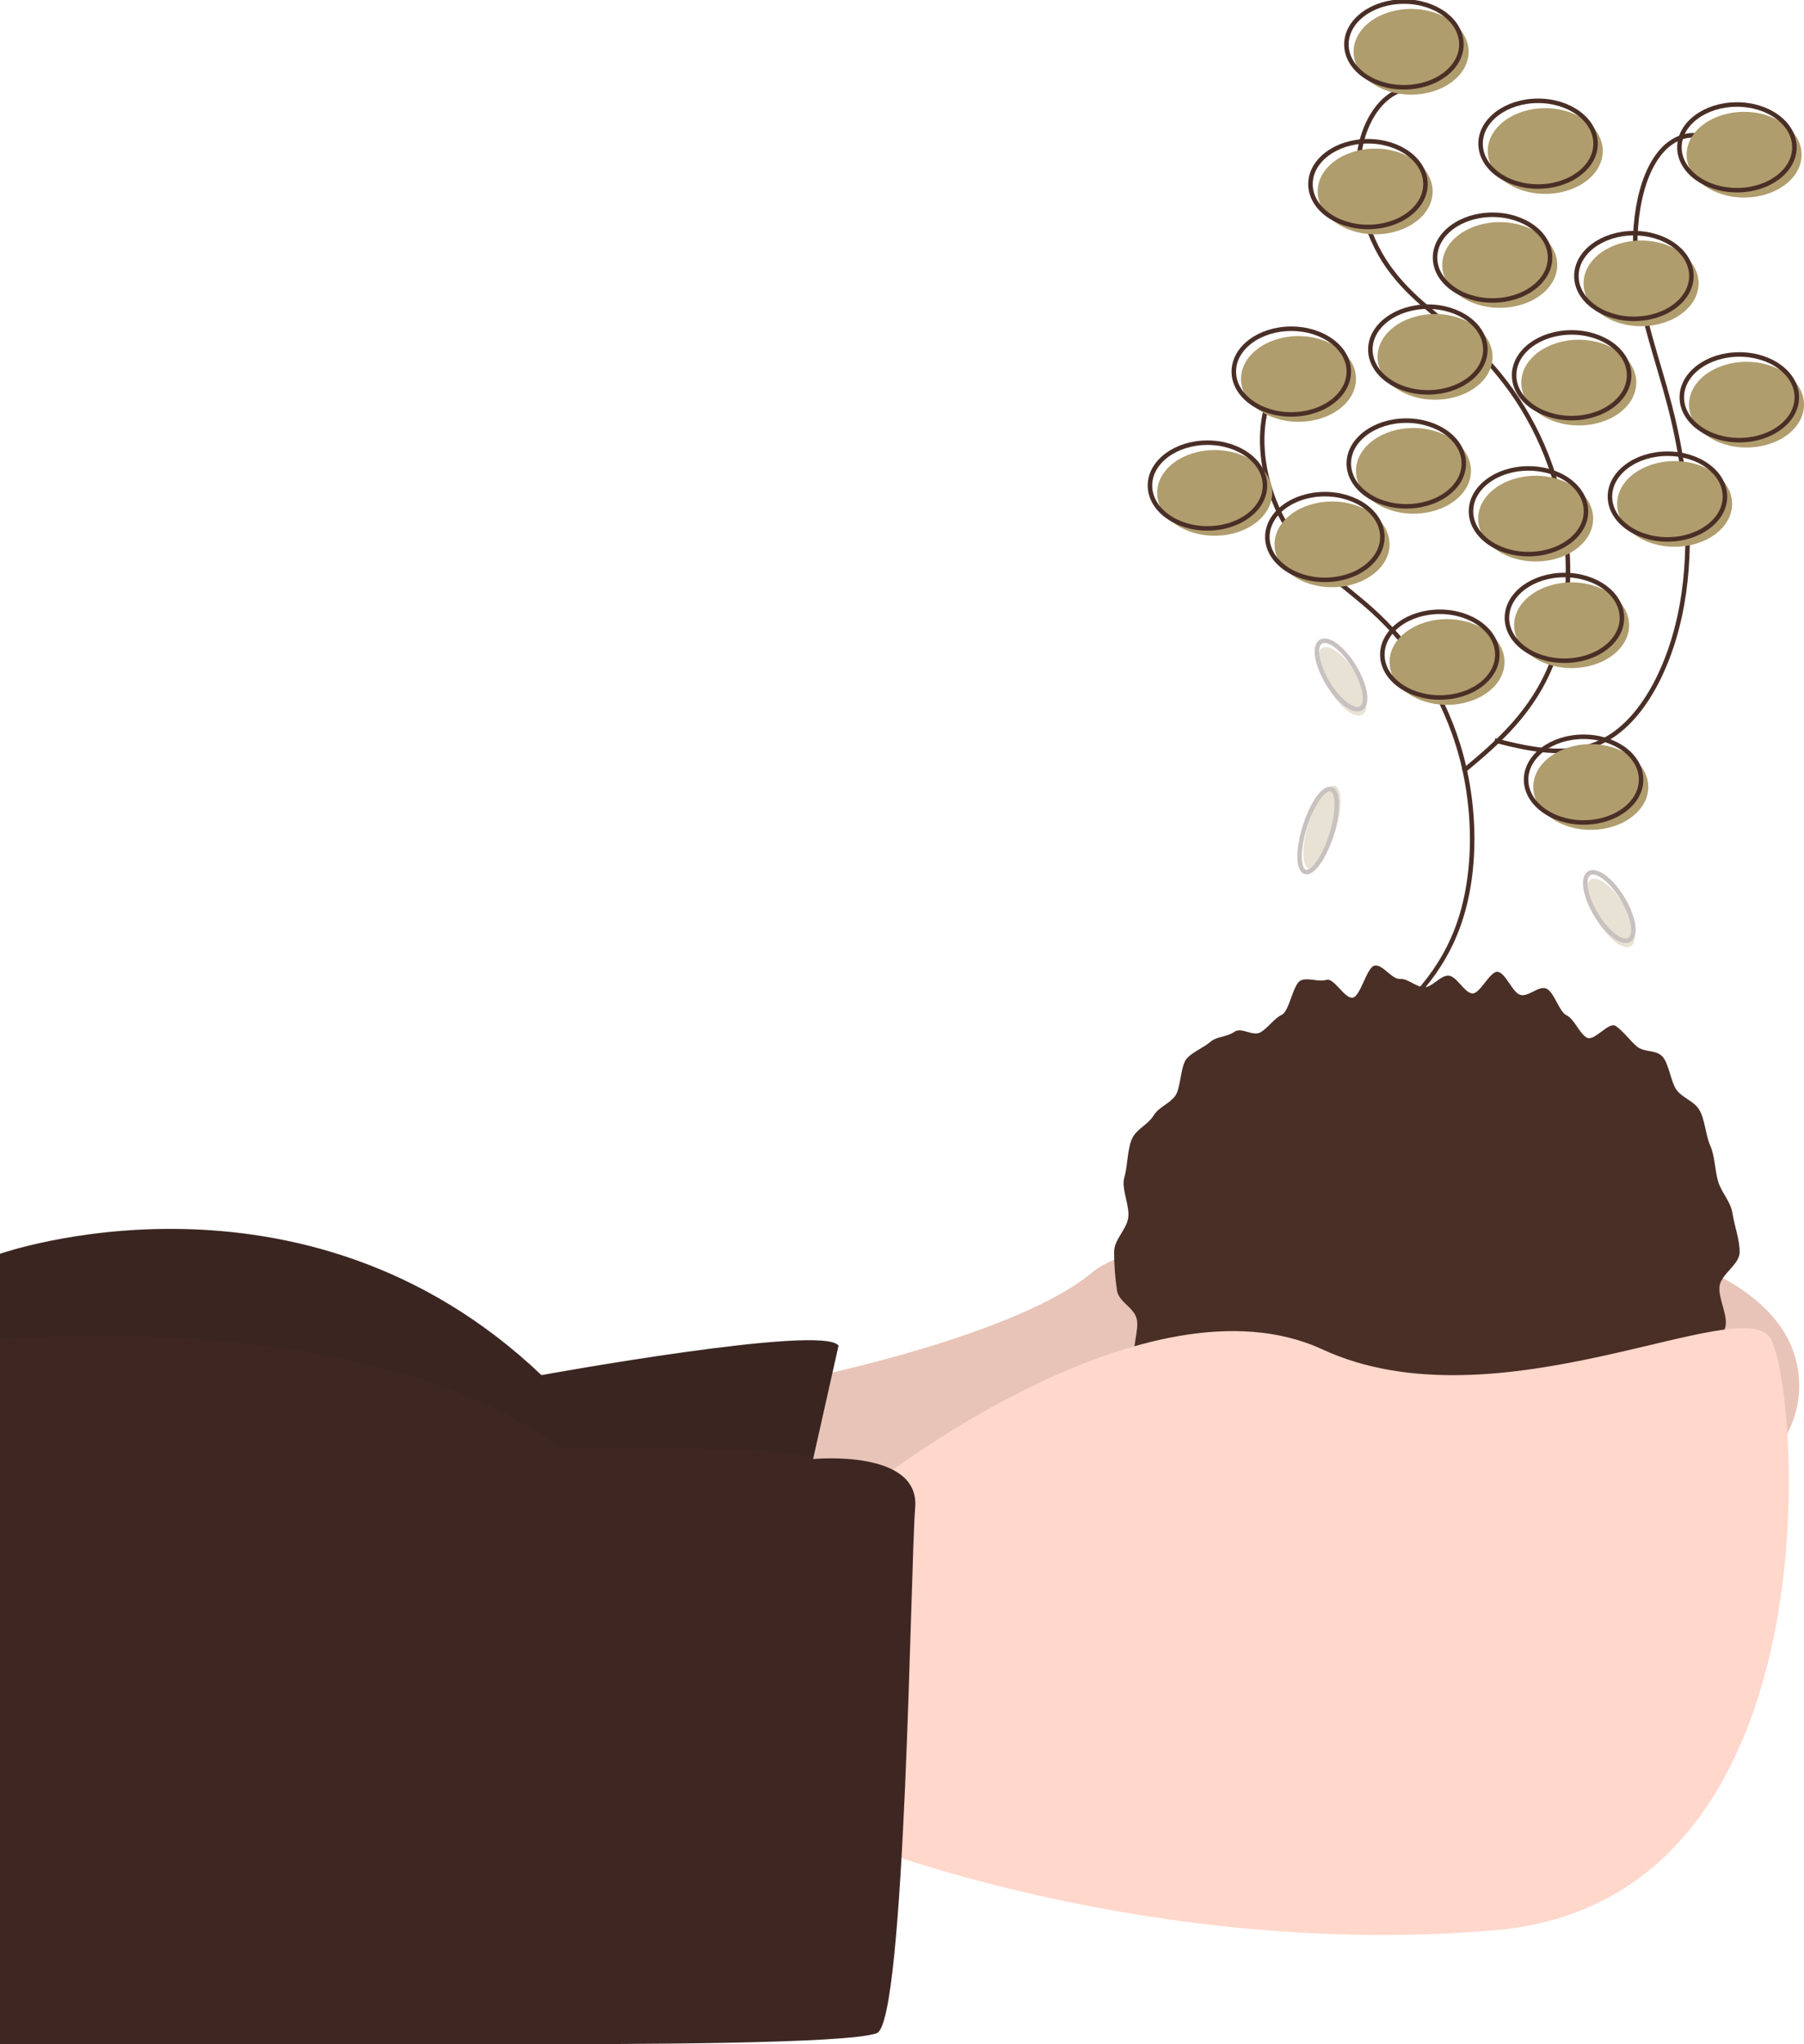 <svg width="400" height="453" viewBox="0 0 400 453" fill="none" xmlns="http://www.w3.org/2000/svg">
<g clip-path="url(#clip0_15_198)">
<path d="M170.518 307.182C170.518 307.182 223.639 297.406 242.231 281.928C260.823 266.45 398.938 259.119 398.938 307.182C398.938 355.245 240.106 376.425 240.106 376.425L156.707 369.093L170.518 307.182Z" fill="#FFD7CB"/>
<path opacity="0.1" d="M170.518 307.182C170.518 307.182 223.639 297.406 242.231 281.928C260.823 266.45 398.938 259.119 398.938 307.182C398.938 355.245 240.106 376.425 240.106 376.425L156.707 369.093L170.518 307.182Z" fill="#16140D"/>
<path d="M185.923 298.221L174.768 347.913L0 351.172V277.855C0 277.855 66.932 254.231 120.053 304.738C120.053 304.738 182.736 293.333 185.923 298.221Z" fill="#3E2723"/>
<path opacity="0.1" d="M185.923 298.141L174.768 347.833L0 351.091V277.775C0 277.775 66.932 254.151 120.053 304.658C120.053 304.658 182.736 293.253 185.923 298.141Z" fill="#16140D"/>
<path d="M385.736 277.448C385.736 280.224 381.676 282.285 381.276 284.964C380.88 287.62 383.293 291.66 382.529 294.197C381.74 296.791 380.808 299.277 379.743 301.627C378.743 303.823 375.654 303.502 374.388 305.561C373.148 307.431 371.834 309.183 370.454 310.807C369.11 312.521 367.29 312.88 365.761 314.458C364.308 315.958 364.484 321.462 362.877 322.828C361.341 324.133 358.99 323.083 357.323 324.257C355.724 325.383 354.881 329.457 353.171 330.453C351.522 331.414 349.482 331 347.738 331.832C346.051 332.638 344.164 332.507 342.396 333.185C340.679 333.843 339.368 337.79 337.582 338.322C335.842 338.84 333.803 337.458 332.004 337.85C330.247 338.234 328.204 334.824 326.396 335.082C324.627 335.334 322.96 336.913 321.148 337.041C319.372 337.166 317.616 338.365 315.803 338.365C313.992 338.365 312.122 340.972 310.346 340.847C308.534 340.72 306.894 336.768 305.125 336.516C303.317 336.258 301.161 340.385 299.404 340.002C297.605 339.609 296.18 335.569 294.44 335.051C292.654 334.518 290.347 337.406 288.63 336.747C286.862 336.069 285.812 331.369 284.125 330.564C282.382 329.732 280.221 330.859 278.572 329.898C276.862 328.902 274.779 329.062 273.18 327.935C271.514 326.762 270.318 323.985 268.782 322.679C267.174 321.313 266.433 317.925 264.98 316.424C263.452 314.846 261.123 315.048 259.779 313.333C258.36 311.524 255.702 311.429 254.504 309.482C253.238 307.423 252.725 303.965 251.725 301.769C250.672 299.456 252.739 294.567 252.004 292.122C251.241 289.586 248.051 288.555 247.655 285.899C247.247 283.125 247.037 280.291 247.03 277.448C247.03 274.671 249.758 272.549 250.158 269.871C250.554 267.215 248.546 263.399 249.309 260.862C250.044 258.418 249.95 254.66 251.004 252.347C252.004 250.151 254.499 249.29 255.766 247.231C256.963 245.284 259.106 244.741 260.525 242.932C261.869 241.218 261.698 236.049 263.226 234.471C264.679 232.971 266.708 232.286 268.316 230.92C269.851 229.615 272.025 229.834 273.691 228.661C275.29 227.535 277.795 229.754 279.505 228.758C281.154 227.797 282.491 225.697 284.234 224.865C285.921 224.06 286.714 217.918 288.482 217.24C290.199 216.581 292.311 217.674 294.097 217.142C295.837 216.624 298.178 221.47 299.977 221.077C301.734 220.693 303.048 214.224 304.856 213.966C306.625 213.714 308.619 217.064 310.431 216.937C312.208 216.812 313.991 218.775 315.803 218.775C317.615 218.775 319.421 216.08 321.197 216.205C323.008 216.333 324.606 219.894 326.375 220.146C328.182 220.404 330.401 214.988 332.158 215.372C333.958 215.764 335.348 219.951 337.088 220.47C338.874 221.002 341.111 218.402 342.828 219.061C344.596 219.739 345.66 224.189 347.348 224.994C349.091 225.827 350.165 228.966 351.813 229.927C353.523 230.923 356.7 226.261 358.299 227.388C359.965 228.561 361.404 230.592 362.94 231.898C364.548 233.264 367.103 232.577 368.556 234.077C370.084 235.655 370.46 239.891 371.804 241.605C373.223 243.415 375.564 243.96 376.761 245.907C378.028 247.967 378.204 251.656 379.204 253.852C380.257 256.165 380.224 259.369 380.959 261.814C381.722 264.35 383.759 266.269 384.155 268.925C384.554 271.603 385.736 274.672 385.736 277.448Z" fill="#4A2F27"/>
<path d="M194.422 328.362C194.422 328.362 254.449 281.113 293.227 299.035C332.005 316.957 386.189 286.001 392.563 296.591C398.938 307.181 407.968 421.229 331.474 427.746C254.98 434.263 189.641 408.195 189.641 408.195L194.422 328.362Z" fill="#FFD7CB"/>
<path d="M180.286 323.33C180.286 323.33 203.984 321.03 202.922 334.064C201.859 347.098 200.797 448.112 194.422 450.556C188.048 453 137.583 453 116.866 453H0V296.826C0 296.826 82.868 289.26 124.303 321.03C124.303 321.03 174.118 319.927 180.286 323.33Z" fill="#3E2723"/>
<path d="M291.304 79.051C289.04 79.247 286.856 80.407 284.997 82.4C283.139 84.393 281.679 87.14 280.781 90.334C278.15 100.089 281.538 111.546 286.624 118.659C291.71 125.772 298.243 129.838 304.18 135.182C312.153 142.36 319.317 152.324 323.307 165.114C327.296 177.905 327.72 193.749 323.031 205.968C318.679 217.309 310.764 224.097 303.216 230.358" stroke="#4A2F27" stroke-miterlimit="10"/>
<path d="M312.553 19.583C310.288 19.779 308.104 20.939 306.246 22.932C304.387 24.925 302.927 27.672 302.03 30.867C299.398 40.621 302.786 52.079 307.872 59.191C312.958 66.304 319.492 70.37 325.428 75.714C333.401 82.892 340.566 92.856 344.555 105.647C348.545 118.437 348.969 134.281 344.279 146.5C339.927 157.842 332.012 164.63 324.464 170.89" stroke="#4A2F27" stroke-miterlimit="10"/>
<path d="M382.416 33.26C380.547 31.29 378.357 30.156 376.092 29.987C373.826 29.818 371.575 30.62 369.59 32.303C363.616 37.546 361.721 49.786 362.903 60.185C364.086 70.585 367.629 79.933 370.189 89.731C373.628 102.892 375.316 117.497 373.365 131.356C371.413 145.215 365.424 158.141 356.838 163.401C348.869 168.283 339.901 166.22 331.434 164.084" stroke="#4A2F27" stroke-miterlimit="10"/>
<path d="M320.85 156.196C327.891 156.196 333.599 151.944 333.599 146.7C333.599 141.455 327.891 137.204 320.85 137.204C313.809 137.204 308.101 141.455 308.101 146.7C308.101 151.944 313.809 156.196 320.85 156.196Z" fill="#B09D6D"/>
<path d="M319.256 154.567C326.297 154.567 332.005 150.315 332.005 145.071C332.005 139.826 326.297 135.574 319.256 135.574C312.215 135.574 306.507 139.826 306.507 145.071C306.507 150.315 312.215 154.567 319.256 154.567Z" stroke="#4A2F27" stroke-miterlimit="10"/>
<path d="M348.473 148.05C355.514 148.05 361.222 143.798 361.222 138.554C361.222 133.309 355.514 129.057 348.473 129.057C341.432 129.057 335.724 133.309 335.724 138.554C335.724 143.798 341.432 148.05 348.473 148.05Z" fill="#B09D6D"/>
<path d="M346.879 146.421C353.92 146.421 359.628 142.169 359.628 136.924C359.628 131.68 353.92 127.428 346.879 127.428C339.838 127.428 334.13 131.68 334.13 136.924C334.13 142.169 339.838 146.421 346.879 146.421Z" stroke="#4A2F27" stroke-miterlimit="10"/>
<path d="M352.722 183.894C359.764 183.894 365.471 179.642 365.471 174.397C365.471 169.153 359.764 164.901 352.722 164.901C345.681 164.901 339.973 169.153 339.973 174.397C339.973 179.642 345.681 183.894 352.722 183.894Z" fill="#B09D6D"/>
<path d="M351.129 182.264C358.17 182.264 363.878 178.013 363.878 172.768C363.878 167.523 358.17 163.272 351.129 163.272C344.088 163.272 338.38 167.523 338.38 172.768C338.38 178.013 344.088 182.264 351.129 182.264Z" stroke="#4A2F27" stroke-miterlimit="10"/>
<path d="M350.066 94.284C357.107 94.284 362.815 90.033 362.815 84.788C362.815 79.544 357.107 75.292 350.066 75.292C343.025 75.292 337.317 79.544 337.317 84.788C337.317 90.033 343.025 94.284 350.066 94.284Z" fill="#B09D6D"/>
<path d="M348.473 92.655C355.514 92.655 361.222 88.403 361.222 83.159C361.222 77.914 355.514 73.663 348.473 73.663C341.432 73.663 335.724 77.914 335.724 83.159C335.724 88.403 341.432 92.655 348.473 92.655Z" stroke="#4A2F27" stroke-miterlimit="10"/>
<path d="M318.194 88.582C325.235 88.582 330.943 84.331 330.943 79.086C330.943 73.841 325.235 69.59 318.194 69.59C311.153 69.59 305.445 73.841 305.445 79.086C305.445 84.331 311.153 88.582 318.194 88.582Z" fill="#B09D6D"/>
<path d="M316.6 86.953C323.641 86.953 329.349 82.701 329.349 77.456C329.349 72.212 323.641 67.96 316.6 67.96C309.559 67.96 303.851 72.212 303.851 77.456C303.851 82.701 309.559 86.953 316.6 86.953Z" stroke="#4A2F27" stroke-miterlimit="10"/>
<path d="M332.537 68.216C339.578 68.216 345.286 63.965 345.286 58.72C345.286 53.475 339.578 49.224 332.537 49.224C325.495 49.224 319.788 53.475 319.788 58.72C319.788 63.965 325.495 68.216 332.537 68.216Z" fill="#B09D6D"/>
<path d="M330.943 66.587C337.984 66.587 343.692 62.335 343.692 57.091C343.692 51.846 337.984 47.594 330.943 47.594C323.902 47.594 318.194 51.846 318.194 57.091C318.194 62.335 323.902 66.587 330.943 66.587Z" stroke="#4A2F27" stroke-miterlimit="10"/>
<path d="M363.878 72.289C370.919 72.289 376.627 68.038 376.627 62.793C376.627 57.548 370.919 53.297 363.878 53.297C356.837 53.297 351.129 57.548 351.129 62.793C351.129 68.038 356.837 72.289 363.878 72.289Z" fill="#B09D6D"/>
<path d="M362.284 70.66C369.325 70.66 375.033 66.409 375.033 61.164C375.033 55.919 369.325 51.668 362.284 51.668C355.243 51.668 349.535 55.919 349.535 61.164C349.535 66.409 355.243 70.66 362.284 70.66Z" stroke="#4A2F27" stroke-miterlimit="10"/>
<path d="M387.251 99.172C394.292 99.172 400 94.921 400 89.676C400 84.431 394.292 80.18 387.251 80.18C380.21 80.18 374.502 84.431 374.502 89.676C374.502 94.921 380.21 99.172 387.251 99.172Z" fill="#B09D6D"/>
<path d="M385.657 97.543C392.698 97.543 398.406 93.291 398.406 88.047C398.406 82.802 392.698 78.55 385.657 78.55C378.616 78.55 372.908 82.802 372.908 88.047C372.908 93.291 378.616 97.543 385.657 97.543Z" stroke="#4A2F27" stroke-miterlimit="10"/>
<path d="M304.914 51.924C311.955 51.924 317.663 47.672 317.663 42.428C317.663 37.183 311.955 32.931 304.914 32.931C297.873 32.931 292.165 37.183 292.165 42.428C292.165 47.672 297.873 51.924 304.914 51.924Z" fill="#B09D6D"/>
<path d="M303.32 50.294C310.361 50.294 316.069 46.043 316.069 40.798C316.069 35.554 310.361 31.302 303.32 31.302C296.279 31.302 290.571 35.554 290.571 40.798C290.571 46.043 296.279 50.294 303.32 50.294Z" stroke="#4A2F27" stroke-miterlimit="10"/>
<path d="M312.882 20.968C319.923 20.968 325.631 16.716 325.631 11.472C325.631 6.227 319.923 1.975 312.882 1.975C305.841 1.975 300.133 6.227 300.133 11.472C300.133 16.716 305.841 20.968 312.882 20.968Z" fill="#B09D6D"/>
<path d="M311.288 19.339C318.329 19.339 324.037 15.087 324.037 9.842C324.037 4.598 318.329 0.346 311.288 0.346C304.247 0.346 298.539 4.598 298.539 9.842C298.539 15.087 304.247 19.339 311.288 19.339Z" stroke="#4A2F27" stroke-miterlimit="10"/>
<path d="M386.72 43.777C393.761 43.777 399.469 39.526 399.469 34.281C399.469 29.037 393.761 24.785 386.72 24.785C379.679 24.785 373.971 29.037 373.971 34.281C373.971 39.526 379.679 43.777 386.72 43.777Z" fill="#B09D6D"/>
<path d="M385.126 42.148C392.167 42.148 397.875 37.897 397.875 32.652C397.875 27.407 392.167 23.156 385.126 23.156C378.085 23.156 372.377 27.407 372.377 32.652C372.377 37.897 378.085 42.148 385.126 42.148Z" stroke="#4A2F27" stroke-miterlimit="10"/>
<path d="M269.323 118.723C276.364 118.723 282.072 114.472 282.072 109.227C282.072 103.982 276.364 99.731 269.323 99.731C262.282 99.731 256.574 103.982 256.574 109.227C256.574 114.472 262.282 118.723 269.323 118.723Z" fill="#B09D6D"/>
<path d="M267.729 117.094C274.77 117.094 280.478 112.842 280.478 107.598C280.478 102.353 274.77 98.102 267.729 98.102C260.688 98.102 254.98 102.353 254.98 107.598C254.98 112.842 260.688 117.094 267.729 117.094Z" stroke="#4A2F27" stroke-miterlimit="10"/>
<path d="M313.413 113.835C320.454 113.835 326.162 109.584 326.162 104.339C326.162 99.095 320.454 94.843 313.413 94.843C306.372 94.843 300.664 99.095 300.664 104.339C300.664 109.584 306.372 113.835 313.413 113.835Z" fill="#B09D6D"/>
<path d="M311.819 112.206C318.86 112.206 324.568 107.955 324.568 102.71C324.568 97.466 318.86 93.214 311.819 93.214C304.778 93.214 299.07 97.466 299.07 102.71C299.07 107.955 304.778 112.206 311.819 112.206Z" stroke="#4A2F27" stroke-miterlimit="10"/>
<path d="M371.315 121.167C378.356 121.167 384.064 116.915 384.064 111.671C384.064 106.426 378.356 102.175 371.315 102.175C364.274 102.175 358.566 106.426 358.566 111.671C358.566 116.915 364.274 121.167 371.315 121.167Z" fill="#B09D6D"/>
<path d="M369.721 119.538C376.762 119.538 382.47 115.286 382.47 110.042C382.47 104.797 376.762 100.545 369.721 100.545C362.68 100.545 356.972 104.797 356.972 110.042C356.972 115.286 362.68 119.538 369.721 119.538Z" stroke="#4A2F27" stroke-miterlimit="10"/>
<path d="M340.505 124.426C347.546 124.426 353.254 120.174 353.254 114.929C353.254 109.685 347.546 105.433 340.505 105.433C333.464 105.433 327.756 109.685 327.756 114.929C327.756 120.174 333.464 124.426 340.505 124.426Z" fill="#B09D6D"/>
<path d="M338.911 122.796C345.952 122.796 351.66 118.545 351.66 113.3C351.66 108.056 345.952 103.804 338.911 103.804C331.87 103.804 326.162 108.056 326.162 113.3C326.162 118.545 331.87 122.796 338.911 122.796Z" stroke="#4A2F27" stroke-miterlimit="10"/>
<path d="M342.629 42.963C349.671 42.963 355.378 38.711 355.378 33.467C355.378 28.222 349.671 23.971 342.629 23.971C335.588 23.971 329.88 28.222 329.88 33.467C329.88 38.711 335.588 42.963 342.629 42.963Z" fill="#B09D6D"/>
<path d="M341.036 41.334C348.077 41.334 353.785 37.082 353.785 31.837C353.785 26.593 348.077 22.341 341.036 22.341C333.995 22.341 328.287 26.593 328.287 31.837C328.287 37.082 333.995 41.334 341.036 41.334Z" stroke="#4A2F27" stroke-miterlimit="10"/>
<path d="M287.915 93.47C294.956 93.47 300.664 89.218 300.664 83.974C300.664 78.729 294.956 74.477 287.915 74.477C280.874 74.477 275.166 78.729 275.166 83.974C275.166 89.218 280.874 93.47 287.915 93.47Z" fill="#B09D6D"/>
<path d="M286.321 91.841C293.362 91.841 299.07 87.589 299.07 82.344C299.07 77.1 293.362 72.848 286.321 72.848C279.28 72.848 273.572 77.1 273.572 82.344C273.572 87.589 279.28 91.841 286.321 91.841Z" stroke="#4A2F27" stroke-miterlimit="10"/>
<path d="M295.352 130.128C302.393 130.128 308.101 125.876 308.101 120.632C308.101 115.387 302.393 111.135 295.352 111.135C288.311 111.135 282.603 115.387 282.603 120.632C282.603 125.876 288.311 130.128 295.352 130.128Z" fill="#B09D6D"/>
<path d="M293.758 128.499C300.799 128.499 306.507 124.247 306.507 119.003C306.507 113.758 300.799 109.506 293.758 109.506C286.717 109.506 281.009 113.758 281.009 119.003C281.009 124.247 286.717 128.499 293.758 128.499Z" stroke="#4A2F27" stroke-miterlimit="10"/>
<g opacity="0.3">
<path d="M295.648 185.472C297.448 180.534 297.777 175.562 296.382 174.367C294.988 173.172 292.398 176.206 290.599 181.144C288.799 186.082 288.471 191.054 289.865 192.249C291.26 193.444 293.849 190.41 295.648 185.472Z" fill="#B09D6D"/>
<path d="M294.808 186.219C296.608 181.281 296.936 176.309 295.542 175.114C294.147 173.918 291.558 176.953 289.758 181.891C287.959 186.829 287.63 191.8 289.025 192.996C290.419 194.191 293.008 191.157 294.808 186.219Z" stroke="#4A2F27" stroke-miterlimit="10"/>
</g>
<g opacity="0.3">
<path d="M362.102 209.145C363.167 207.319 361.803 202.781 359.054 199.009C356.305 195.236 353.214 193.658 352.148 195.483C351.083 197.309 352.447 201.847 355.196 205.619C357.945 209.392 361.037 210.97 362.102 209.145Z" fill="#B09D6D"/>
<path d="M361.811 207.724C362.876 205.898 361.512 201.36 358.763 197.588C356.014 193.815 352.922 192.237 351.857 194.062C350.792 195.888 352.156 200.426 354.905 204.198C357.654 207.971 360.746 209.549 361.811 207.724Z" stroke="#4A2F27" stroke-miterlimit="10"/>
</g>
<g opacity="0.3">
<path d="M302.607 157.823C303.672 155.997 302.307 151.459 299.559 147.687C296.81 143.914 293.718 142.336 292.653 144.161C291.587 145.987 292.952 150.525 295.701 154.297C298.449 158.07 301.541 159.648 302.607 157.823Z" fill="#B09D6D"/>
<path d="M302.316 156.402C303.381 154.576 302.016 150.038 299.268 146.266C296.519 142.493 293.427 140.915 292.362 142.74C291.296 144.566 292.661 149.104 295.41 152.876C298.158 156.649 301.25 158.227 302.316 156.402Z" stroke="#4A2F27" stroke-miterlimit="10"/>
</g>
</g>
<defs>
<clipPath id="clip0_15_198">
<rect width="400" height="453" fill="white"/>
</clipPath>
</defs>
</svg>
